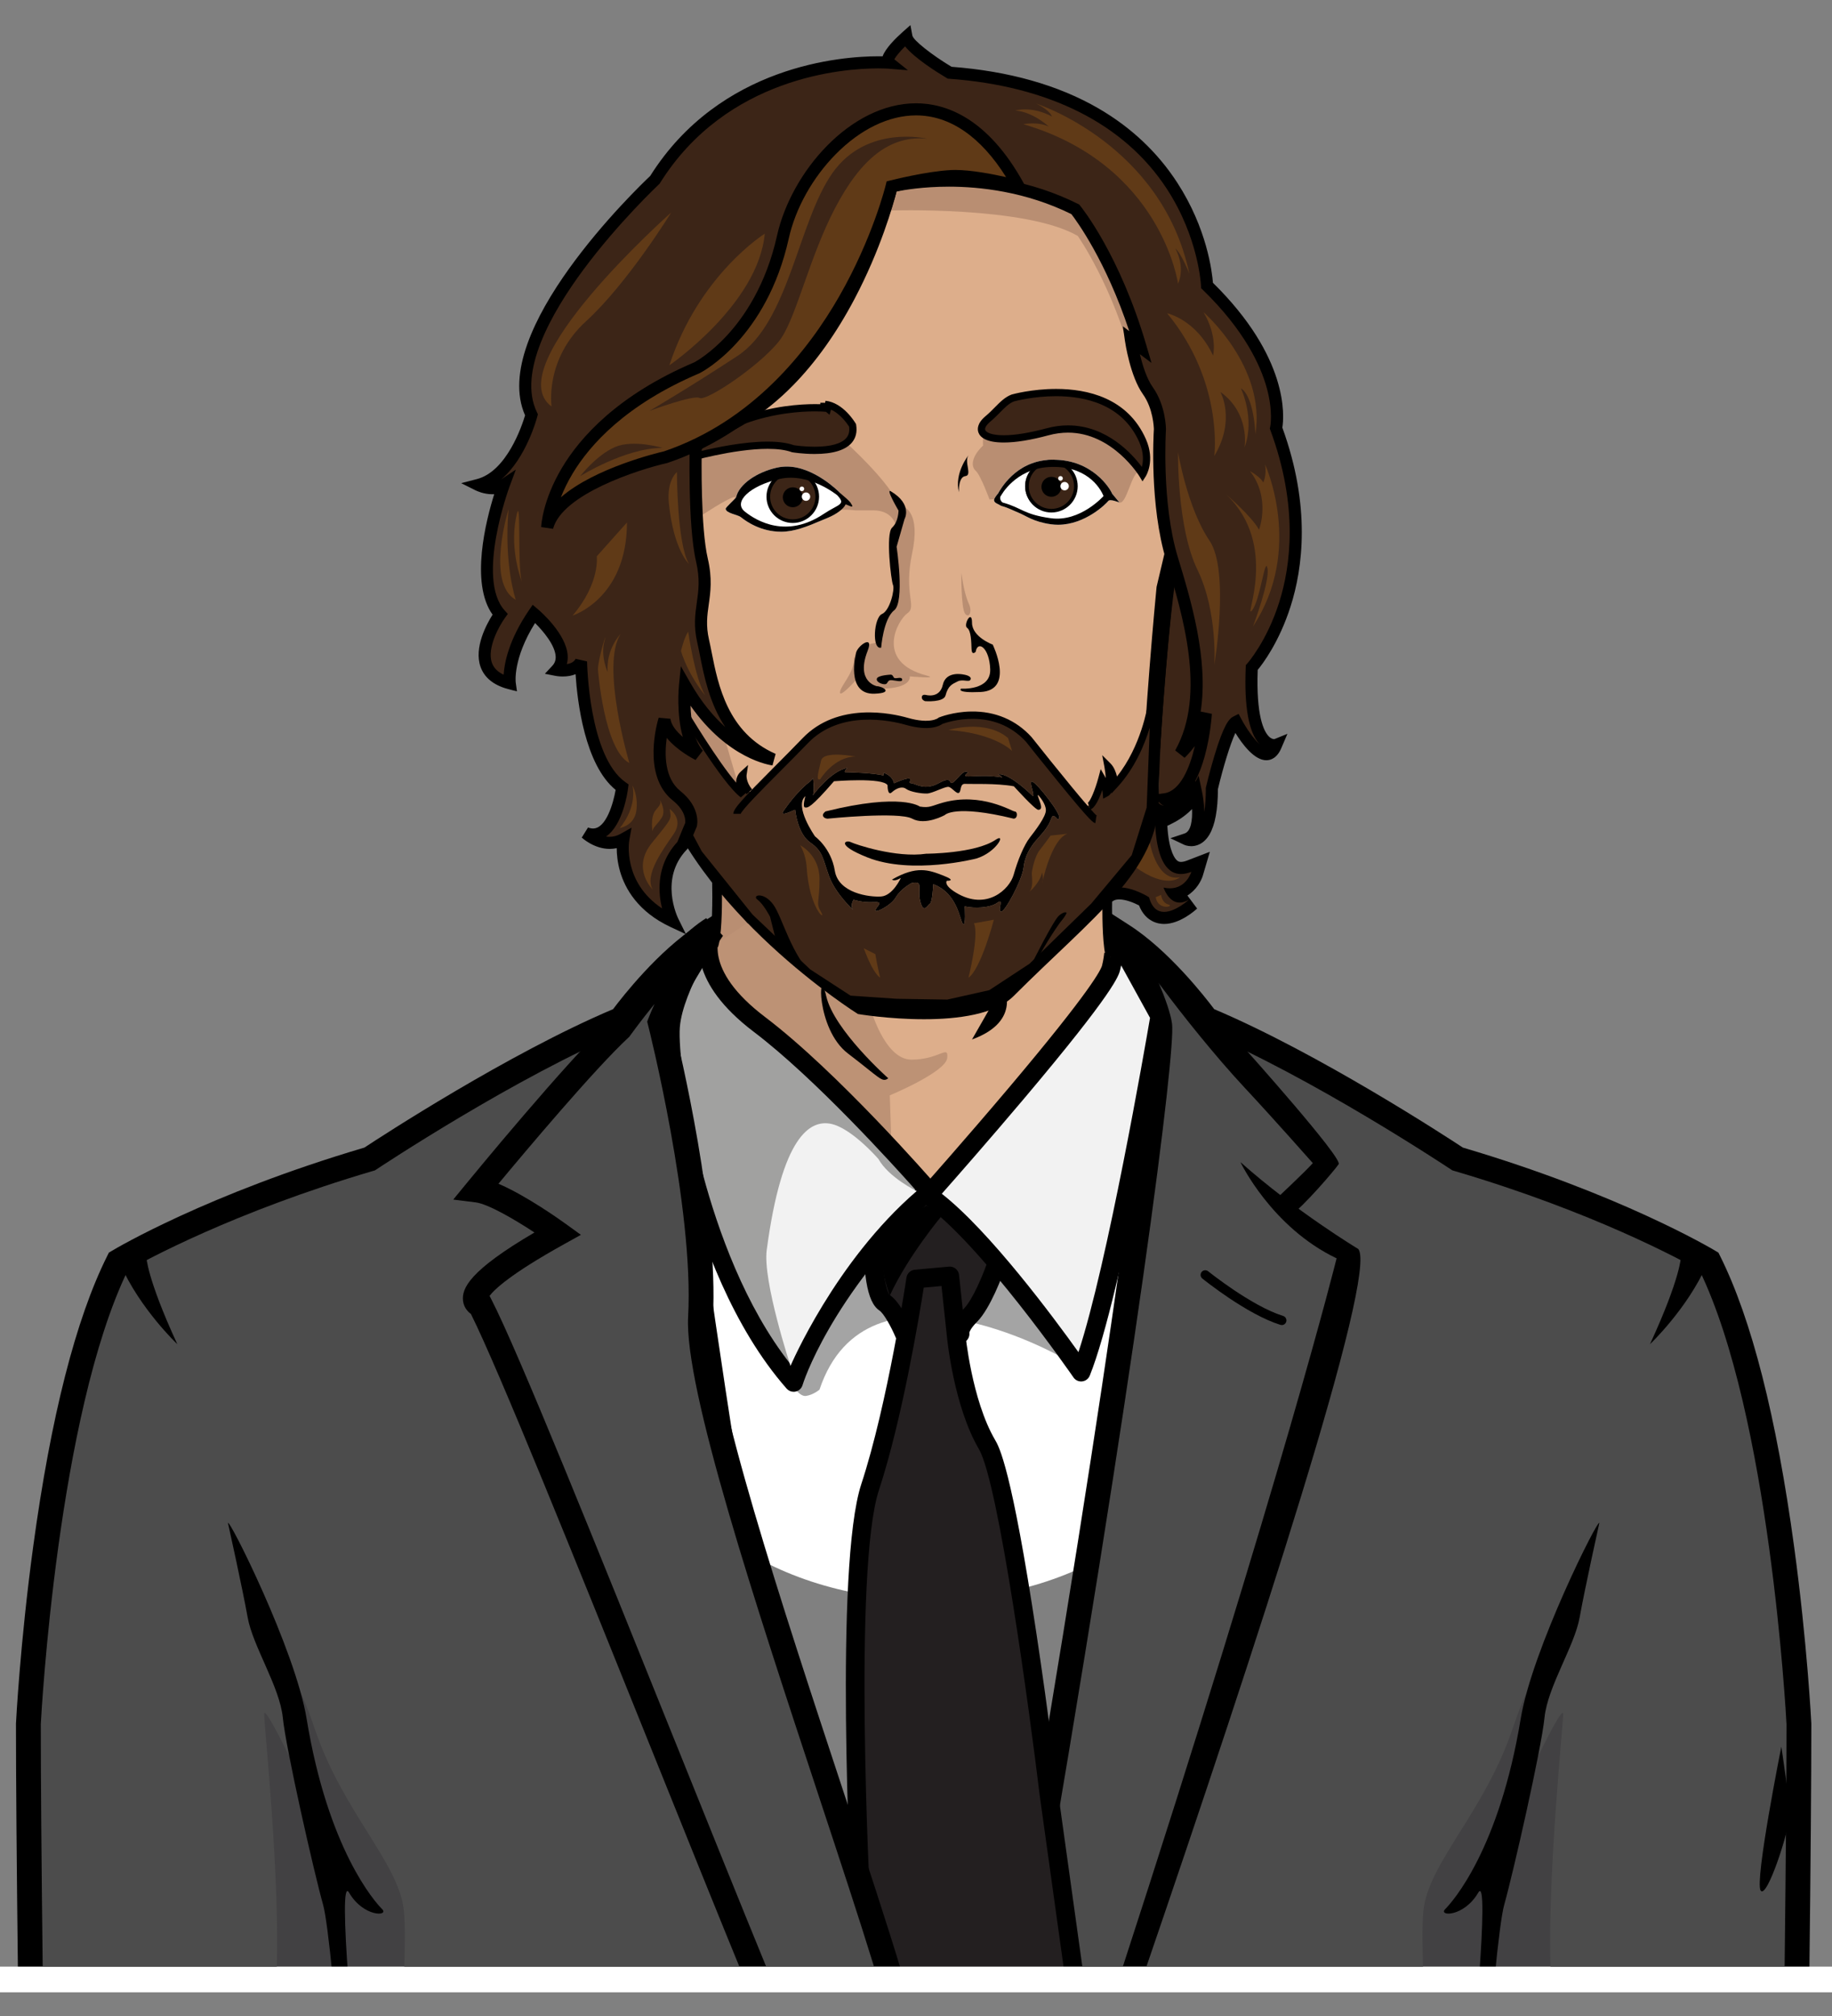 <?xml version="1.0" encoding="utf-8"?>
<!-- Generator: Adobe Illustrator 15.1.0, SVG Export Plug-In . SVG Version: 6.00 Build 0)  -->
<!DOCTYPE svg PUBLIC "-//W3C//DTD SVG 1.1//EN" "http://www.w3.org/Graphics/SVG/1.1/DTD/svg11.dtd">
<svg version="1.1" id="Layer_1" xmlns="http://www.w3.org/2000/svg" xmlns:xlink="http://www.w3.org/1999/xlink" x="0px" y="0px"
	 width="500px" height="550px" viewBox="0 0 500 550" enable-background="new 0 0 500 550" xml:space="preserve">
<rect x="0" y="0" width="500" height="550" fill="#808080" stroke="none"/>
<g>
	<path fill="#FFFFFF" d="M331.616,379.336c0,31.565-34.973,57.154-78.112,57.154c-43.146,0-78.12-25.59-78.12-57.154
		s34.975-57.156,78.12-57.156C296.644,322.18,331.616,347.771,331.616,379.336z"/>
</g>
<g>
	<path fill="#4C4C4C" d="M221.056,539.785c-31.229-178.956-39.667-253.584-38.861-260.005c0.848-6.779,10.164-24.556,10.164-24.556
		c-11.857,7.614-22.867,22.859-22.867,22.859c-30.484,12.704-68.594,38.105-68.594,38.105c-43.188,12.703-68.592,27.95-68.592,27.95
		C11.981,384.785,7.747,470.314,7.747,470.314c0,17.166,0.248,43.496,0.554,69.471H221.056z"/>
	<path d="M225.085,543.173H4.953l-0.04-3.347c-0.367-31.188-0.554-54.574-0.554-69.512l0.004-0.167
		c0.011-0.216,1.107-21.831,4.685-48.135c4.826-35.488,11.633-62.198,20.228-79.388l0.44-0.883l0.846-0.508
		c1.049-0.629,26.082-15.502,68.891-28.15c4.291-2.827,39.336-25.706,67.869-37.764c2.475-3.299,12.375-15.99,23.206-22.946
		l10.772-6.918l-5.941,11.34c-2.512,4.795-9.17,18.347-9.803,23.405c-0.711,5.662,7.176,77.561,38.836,259.002L225.085,543.173z
		 M11.648,536.398h205.378c-16.635-95.537-25.906-156.439-30.768-190.842c-5.141-36.365-7.986-61.73-7.426-66.197
		c0.354-2.829,1.91-7.129,3.727-11.415c-5.965,6.136-10.255,12.03-10.322,12.123l-0.561,0.774l-0.883,0.368
		c-29.836,12.435-67.641,37.546-68.018,37.798l-0.43,0.286l-0.494,0.146c-37.924,11.154-62.238,24.43-66.963,27.117
		c-19.131,39.372-23.597,120.811-23.756,123.846C11.135,484.775,11.308,506.968,11.648,536.398z"/>
</g>
<g>
	<path fill="#4C4C4C" d="M277.767,539.785h212.65c0.307-25.975,0.555-52.305,0.555-69.47c0,0-4.238-85.53-24.559-126.176
		c0,0-25.406-15.247-68.594-27.95c0,0-38.104-25.4-68.598-38.105c0,0-11.006-15.246-22.857-22.859c0,0,9.311,17.776,10.158,24.556
		C317.313,286.085,307.817,366.602,277.767,539.785z"/>
	<path d="M493.765,543.173H273.741l0.688-3.966c16.447-94.779,25.885-156.897,30.905-192.318
		c6.284-44.334,8.124-64.171,7.827-66.688c-0.633-5.062-7.287-18.612-9.797-23.405l-5.94-11.342l10.771,6.921
		c10.825,6.956,20.722,19.646,23.196,22.946c28.541,12.059,63.583,34.938,67.873,37.764c42.809,12.648,67.842,27.521,68.891,28.15
		l0.846,0.508l0.441,0.883c8.594,17.189,15.4,43.899,20.227,79.389c3.578,26.303,4.676,47.919,4.687,48.135l0.004,0.167
		c0,14.915-0.187,38.302-0.555,69.511L493.765,543.173z M281.792,536.398h205.277c0.342-29.449,0.515-51.643,0.516-65.996
		c-0.159-3.034-4.635-84.486-23.758-123.846c-4.721-2.686-29.037-15.961-66.964-27.117l-0.493-0.146l-0.43-0.286
		c-0.379-0.252-38.189-25.367-68.021-37.798l-0.883-0.368l-0.561-0.775c-0.066-0.093-4.354-5.985-10.316-12.121
		c1.814,4.286,3.371,8.585,3.725,11.414C320.829,286.895,310.601,369.998,281.792,536.398z"/>
</g>
<g>
	<path fill="#424143" d="M423.31,539.785c-1.354-25.785,3.521-70.756,3.306-72.289c-0.288-1.977-7.346,12.699-7.346,12.699
		l0.29-15.238c0,0,0.844-15.812-6.779,6.771c-7.623,22.584-22.861,36.417-24.277,49.399c-0.424,3.908-0.312,10.457-0.031,18.658
		H423.31z"/>
</g>
<g>
	<g>
		<path fill="#DDAE8B" d="M230.993,300.531l23.08,26.037c0,0,54.538-62.245,49.955-70.717c-4.154-7.684-3.168-8.888-8.466-9.104
			c-5.288-0.206-71.344,13.981-71.344,13.981L230.993,300.531z"/>
	</g>
	<g>
		<path fill="#BD9275" d="M243.271,311.538l-0.422-12.705c0,0,15.246-6.347,15.668-10.164c0.422-3.806-2.119,0.421-9.742,0.421
			c-7.617,0-11.43-14.813-11.43-14.813s-21.171-11.438-23.713-13.971c-2.54-2.541-12.038-15.331-12.038-15.331
			s-10.192,13.211-4.262,22.521C203.257,276.818,243.271,309.841,243.271,311.538z"/>
	</g>
	<g>
		<path d="M242.427,294.173c0,0-14.824-13.127-16.938-22.437c-2.119-9.32-2.963,8.888,5.926,15.668
			C240.308,294.173,240.729,295.449,242.427,294.173z"/>
	</g>
	<g>
		<path d="M265.286,283.587l8.473-14.813C273.759,268.773,279.267,278.505,265.286,283.587z"/>
	</g>
	<g>
		<path fill="none" stroke="#000000" stroke-width="20.54" d="M60.251,414.423"/>
	</g>
	<g>
		<path d="M39.927,342.73c0,0,0,5.642,8.468,23.99c0,0-10.161-9.598-15.524-21.737L39.927,342.73z"/>
	</g>
	<g>
		<path fill="#A4A4A4" d="M289.424,370.105c0,0-52.783-29.917-65.771,9.031c0,0-1.692,1.414-3.668,1.697
			c-1.975,0.28-3.953-3.385-3.953-3.385l-9.312-59.564l62.098,9.033C268.817,326.918,289.424,369.262,289.424,370.105z"/>
	</g>
	<g>
		<path d="M349.829,361.502c-0.125,0-0.253-0.02-0.379-0.059c-9.16-2.863-20.812-12.243-21.305-12.641
			c-0.545-0.441-0.629-1.242-0.188-1.787s1.241-0.63,1.787-0.188c0.115,0.094,11.769,9.473,20.463,12.191
			c0.67,0.209,1.043,0.922,0.834,1.591C350.872,361.154,350.37,361.502,349.829,361.502z"/>
	</g>
	<g>
		<path fill="none" stroke="#000000" stroke-width="20.54" d="M438.466,414.424"/>
	</g>
	<g>
		<path d="M358.3,317.321c0,0-10.725-12.14-18.631-20.606c-7.905-8.467-16.938-19.763-22.586-27.374
			c-5.637-7.624-11.007-11.019-11.007-11.019v-6.203l2.54,4.794l23.713,23.147l7.34,5.928c0,0,26.814,29.925,25.686,31.622
			c-1.123,1.687-9.879,11.85-12.984,13.825l-4.794-3.671C347.576,327.764,356.321,319.584,358.3,317.321z"/>
	</g>
	<g>
		<path d="M458.794,342.731c0,0,0,5.641-8.472,23.989c0,0,10.16-9.598,15.528-21.737L458.794,342.731z"/>
	</g>
	<g>
		<path d="M486.171,476.529c0,0-7.336,36.697-5.645,39.237c1.693,2.54,7.906-16.655,7.906-20.606
			C488.433,491.207,486.171,476.529,486.171,476.529z"/>
	</g>
	<g>
		<path fill="#231F20" d="M271.646,345.833c0,0-3.396,9.595-6.779,12.987c-3.385,3.385-2.82,5.082-2.82,5.082H246.8
			c0,0-2.822-6.779-5.359-8.475c-2.539-1.689-3.106-10.445-3.106-13.552c0-3.098-1.415-15.235-1.415-15.235l39.52-1.697
			L271.646,345.833z"/>
		<path d="M262.046,366.442H246.8c-1.025,0-1.95-0.616-2.345-1.563c-1.22-2.922-3.259-6.559-4.427-7.34
			c-1.755-1.168-2.9-3.692-3.6-7.943c-0.469-2.846-0.635-5.937-0.635-7.72c0-2.42-1.01-11.606-1.397-14.941
			c-0.082-0.701,0.132-1.405,0.59-1.942s1.119-0.859,1.825-0.89l39.519-1.698c0.788-0.035,1.554,0.305,2.062,0.914
			s0.701,1.42,0.523,2.193l-4.793,20.89c-0.021,0.095-0.049,0.188-0.082,0.279c-0.367,1.037-3.693,10.241-7.375,13.934
			c-1.711,1.71-2.042,2.69-2.102,2.938c0.088,0.642-0.07,1.3-0.456,1.835C263.63,366.05,262.862,366.442,262.046,366.442z
			 M248.452,361.361h11.498c0.488-1.188,1.422-2.641,3.119-4.338c2.399-2.405,5.191-9.276,6.133-11.903l4.016-17.495l-33.468,1.438
			c0.421,3.812,1.124,10.518,1.124,12.813c0,4.851,0.988,10.507,1.998,11.453C245.191,354.897,247.345,358.986,248.452,361.361z"/>
	</g>
	<g>
		<path fill="none" d="M234.101,483.299c0,0-14.681-82.424-22.021-97.104c-7.34-14.677-7.9-45.162-7.9-45.162l-16.938-0.566
			l38.953,172.758L234.101,483.299z"/>
	</g>
	<g>
		<path d="M257.241,331.434c0,0-9.309,11.009-14.393,22.016c0,0-2.446-6.317-2.119-11.213c0.428-6.25,12.066-13.344,12.066-13.344
			S256.397,330.59,257.241,331.434z"/>
	</g>
	<g>
		<g>
			<path fill="#A1A1A0" d="M216.599,377.162c0,0,7.057-23.99,36.695-52.497c0,0-26.25-30.203-46.01-45.173
				c-19.759-14.958-12.749-26.132-12.749-26.132s-10.682,15.98-11.524,26.698C182.161,290.788,189.784,346.681,216.599,377.162z"/>
			<path d="M216.599,379.703c-0.721,0-1.42-0.309-1.907-0.863c-14.731-16.746-23.202-40.227-27.714-56.976
				c-5.237-19.443-6.953-36.269-6.5-42.007c0.885-11.248,11.494-27.234,11.945-27.909l2.112,1.412l2.151,1.35l0.021-0.033
				c-0.227,0.386-5.316,9.598,12.109,22.79c19.744,14.957,45.314,44.291,46.394,45.531c0.888,1.021,0.819,2.561-0.156,3.498
				c-28.819,27.719-35.95,51.149-36.019,51.383c-0.262,0.888-0.984,1.563-1.889,1.764
				C216.966,379.683,216.781,379.703,216.599,379.703z M191.494,263.574c-2.71,5.158-5.554,11.63-5.951,16.684
				c-0.413,5.221,1.316,21.633,6.341,40.285c4.076,15.132,11.453,35.896,23.852,51.613c3.314-8.043,12.533-26.436,34.053-47.625
				c-5.957-6.703-27.471-30.463-44.039-43.014C196.771,274.72,192.918,268.519,191.494,263.574z"/>
		</g>
		<g>
			<path fill="#F2F2F2" d="M250.189,324.943c0,0-7.624-3.672-10.446-8.753c0,0-7.34-8.468-12.982-9.593
				c-5.648-1.127-13.346,3.248-17.505,34.436c-1.127,8.467,6.496,31.612,6.496,31.612S227.887,344.14,250.189,324.943z"/>
		</g>
	</g>
	<g>
		<path fill="#F2F2F2" d="M295.071,374.344c0,0-25.688-37.262-41.777-48.27c0,0,47.991-53.916,49.966-62.105
			c1.976-8.181-0.565-11.851-0.565-11.851l13.83,25.122C316.524,277.24,303.826,352.605,295.071,374.344z"/>
		<path d="M295.071,376.885c-0.83,0-1.615-0.406-2.092-1.1c-0.254-0.369-25.605-37-41.121-47.613
			c-0.602-0.412-0.998-1.064-1.087-1.789s0.14-1.451,0.624-1.997c0.12-0.135,12.121-13.626,24.205-27.938
			c22.359-26.482,24.934-32.01,25.189-33.073c1.375-5.696,0.312-8.741-0.094-9.617l-0.228-0.414
			c-0.653-1.185-0.263-2.673,0.888-3.385c1.149-0.712,2.656-0.398,3.426,0.714c0.064,0.092,0.229,0.344,0.434,0.758l13.535,24.584
			c0.275,0.501,0.375,1.082,0.279,1.647c-0.521,3.088-12.846,75.887-21.604,97.631c-0.35,0.867-1.146,1.473-2.076,1.576
			C295.257,376.879,295.163,376.885,295.071,376.885z M257.039,325.678c13.109,10.264,30.528,33.756,37.298,43.216
			c7.91-24.038,18.183-83.304,19.535-91.206l-7.879-14.309c-0.078,0.386-0.166,0.782-0.264,1.187
			c-0.376,1.559-1.375,5.702-26.252,35.167C270.153,310.774,260.882,321.328,257.039,325.678z"/>
	</g>
	<g>
		<path fill="#B98E72" d="M205.09,251.052l-6.762-7.916l-2.639-2.309c0,0,0.329,13.358-0.989,17.151"/>
		<path d="M195.946,258.412l-2.492-0.867c1.018-2.926,1.006-13.036,0.916-16.685l-0.074-3.004l5.035,4.424l6.762,7.916l-2.006,1.714
			l-6.699-7.843l-0.338-0.296C197.069,248.039,196.95,255.523,195.946,258.412z"/>
	</g>
	<g>
		<path fill="#DDAE8B" d="M292.823,254.187l6.762-7.916l2.639-2.309c0,0-0.33,13.358,0.988,17.151"/>
		<path d="M301.966,261.547c-1.004-2.888-1.123-10.373-1.102-14.642l-0.339,0.296l-6.7,7.843l-2.006-1.714l6.824-7.989l4.973-4.351
			l-0.074,3.004c-0.09,3.649-0.101,13.761,0.916,16.686L301.966,261.547z"/>
	</g>
	<g>
		<g>
			<path fill="#3C2517" d="M317.716,250.424c-1.525,0-4.194-0.61-5.506-4.55c-1.148-0.65-4.075-2.143-6.746-2.143
				c-1.285,0-2.285,0.345-3.053,1.055l-2.597-1.945l14.292-28.805l3.115,0.925c-0.513,4.372-1.056,16.601,2.533,20.634
				c0.727,0.817,1.545,1.198,2.572,1.198c0.658,0,1.408-0.16,2.229-0.475l3.117-1.199l-0.942,3.203
				c-0.524,1.782-2.467,5.007-6.236,5.583c0.405,0.397,0.897,0.686,1.472,0.686c0.488,0,1.051-0.189,1.674-0.563l1.968,2.626
				C325.188,247.042,321.419,250.424,317.716,250.424z"/>
		</g>
		<g>
			<path d="M315.583,214.77c0,0-2.783,23.674,6.744,23.674c0.842,0,1.777-0.184,2.821-0.585c0,0-1.321,4.489-5.851,4.489
				c-0.533,0-1.111-0.062-1.736-0.201c0,0,1.295,4.097,4.404,4.097c0.736,0,1.575-0.229,2.523-0.798c0,0-3.609,3.331-6.774,3.331
				c-1.715,0-3.3-0.977-4.11-3.99c0,0-4.196-2.702-8.141-2.702c-1.512,0-2.984,0.396-4.172,1.492L315.583,214.77 M312.628,213.304
				l-14.291,28.805l5.191,3.89c0.287-0.265,0.801-0.618,1.936-0.618c1.852,0,4.055,0.932,5.408,1.639
				c1.787,4.529,5.312,5.054,6.843,5.054c4.24,0,8.251-3.503,9.011-4.205l-2.659-3.55c2.437-1.512,3.788-3.975,4.246-5.529
				l1.885-6.406l-6.233,2.397c-0.631,0.243-1.182,0.366-1.637,0.366c-0.461,0-0.865-0.11-1.342-0.646
				c-0.674-0.758-2.266-3.34-2.463-10.91c-0.118-4.507,0.332-8.396,0.336-8.435L312.628,213.304L312.628,213.304z"/>
		</g>
	</g>
	<g>
		<path fill="#3C2517" d="M322.015,145.505c0,0,16.492,54.257,5.607,68.11s-13.523,4.947-13.523,4.947
			S317.728,150.783,322.015,145.505z"/>
		<path d="M317.602,223.03c-3.077,0-4.644-2.514-5.084-3.999l-0.081-0.273l0.016-0.284c0.01-0.17,0.925-17.17,2.354-34.597
			c2.928-35.718,5.107-38.402,5.93-39.413l1.955-2.407l0.902,2.967c0.041,0.137,4.183,13.833,6.93,29.047
			c3.754,20.783,3.214,34.43-1.604,40.562C324.479,220.284,320.778,223.03,317.602,223.03z M315.765,218.314
			c0.195,0.455,0.742,1.418,1.837,1.418c0.938,0,3.663-0.695,8.724-7.135c7.647-9.733,0.406-43.913-4.407-61.466
			c-0.948,4.713-2.278,14.144-3.825,33.011C316.779,200.169,315.899,215.838,315.765,218.314z"/>
	</g>
	<g>
		<path fill="#603A17" d="M313.604,228.788c0,0,1.648,11.874,8.41,10.555c0,0-3.628,3.463-12.369-2.969"/>
	</g>
	<g>
		<path fill="#603A17" d="M316.902,244.125c0,0,0.165,2.144,1.979,2.639s-2.805,1.814-3.463-1.979L316.902,244.125z"/>
	</g>
	<g>
		<path fill="#DDAE8B" d="M300.933,54.669l-23.746-17.81l-75.197,3.463l-38.094,80.145l14.842,88.061
			c10.389,36.609,55.408,64.809,55.408,64.809s32.156,5.442,42.547-4.948c21.634-21.635,39.576-34.135,39.576-53.924
			s3.959-56.893,3.959-56.893l10.883-46.009L300.933,54.669z"/>
	</g>
	<g>
		<path fill="#B98E72" d="M178.595,217.847l7.805,8.026c0,0,11.795,21.741,25.979,29.986l21.768,15.336l32.402,2.724l7.037-7.916
			c0,0-43.209-3.865-50.189-9.84c-6.98-5.976-15.471-20.093-15.471-20.093l-14.346-48.978l-23.747-11.379L178.595,217.847z"/>
	</g>
	<g>
		<path fill="#B98E72" d="M231.972,230.932c0,0,7.256,12.915,7.256,20.615c0,0.66,2.747-2.137,6.432-3.133
			c4.578-1.239,14.817,1.767,17.646-0.165c6.761-4.618,7.586-16.657,7.586-16.657S248.462,241.486,231.972,230.932z"/>
	</g>
	<g>
		<path fill="#B98E72" d="M298.433,114.171c10.751,2.882,17.684,14.864,12.533,14.513c-2.041-0.137-3.492,9.043-5.442,8.411
			c-7.522-2.437-25.358-9.884-27.541-1.154c0,0-5.899,0.155-7.916,0.33c0,0-2.429-6.652-3.775-7.834
			c-1.343-1.177-1.175-3.86,2.015-6.887c0,0-0.332-4.54,1.18-5.203c1.512-0.675,4.367-2.692,4.367-2.692
			S288.487,111.506,298.433,114.171z"/>
	</g>
	<g>
		<path fill="#DDAE8B" d="M242.36,56.121"/>
	</g>
	<g>
		<path d="M264.349,124.175c0,0-3.958,4.837-2.639,10.115c0,0-0.221-4.178,1.759-4.398
			C265.448,129.672,263.029,125.934,264.349,124.175z"/>
	</g>
	<g>
		<path d="M277.187,40.161l-75.197,3.463l-38.094,80.145l14.842,88.061c10.389,36.609,55.408,64.81,55.408,64.81
			s8.418,1.424,18.03,1.424c9.177,0,19.442-1.298,24.517-6.372c21.634-21.635,39.576-34.136,39.576-53.924
			c0-19.789,3.959-56.893,3.959-56.893l10.883-46.009l-30.178-56.893L277.187,40.161L277.187,40.161z M252.176,271.401
			c-7.306,0-13.978-0.872-16.349-1.219c-5.865-3.865-46.35-26.826-52.58-59.375l-14.557-86.371l36.279-76.328l70.773-3.259
			l21.594,16.196l28.881,54.446l-10.551,44.601l-0.031,0.29c-0.162,1.525-3.564,37.581-3.984,57.383
			c-0.355,16.794-11.096,24.651-26.452,39.26c-3.772,3.589-7.735,4.375-11.835,8.473
			C270.128,268.736,262.643,271.401,252.176,271.401L252.176,271.401z"/>
	</g>
	<g>
		<path fill="#B98E72" d="M242.36,57.44c0,0,37.602-1.319,51.783,6.927c0,0,9.566,13.523,15.173,34.962l15.832-16.162l-30.675-38.59
			l-66.296,0.66L242.36,57.44z"/>
	</g>
	<g>
		<path fill="#B98E72" d="M200.252,135.611c-2.198,0.66-8.686,4.947-8.686,4.947l-7.586-7.256l-0.659-10.225l46.176-3.628
			c0,0,9.137,8.064,13.639,14.586c4.502,6.523,1.203,8.832,1.203,8.832s-0.988-3.628-5.936-3.628c-4.948,0-4.948,0-4.948,0
			s-5.624-0.723-6.927,0.66"/>
	</g>
	<g>
		<path fill="#3C2517" d="M232.687,116.043c0,0-3.078-5.277-7.477-5.717c0,0,0.88,0.33,0.66,1.099c0,0-0.66-0.549-0.989-0.549v0.439
			c0,0-10.555-0.879-22.099,3.408l-11.324,6.487l-3.849,3.846c0,0,20.011-5.825,28.806-2.637
			C216.415,122.419,234.226,125.388,232.687,116.043z"/>
		<path d="M187.886,126.006l-0.977-1.65l3.942-3.939l11.586-6.621c8.304-3.084,16.095-3.545,19.999-3.545
			c0.578,0,1.066,0.01,1.455,0.023v-0.388h0.989c0.093,0,0.188,0.011,0.287,0.032l0.141-0.577c4.845,0.484,8.097,5.97,8.232,6.203
			l0.093,0.158l0.029,0.18c0.32,1.947-0.074,3.59-1.172,4.883c-1.741,2.052-5.17,3.092-10.189,3.092l0,0
			c-3.242,0-5.936-0.443-6.049-0.462l-0.09-0.015l-0.085-0.031c-1.638-0.594-3.851-0.895-6.576-0.895
			C200.193,122.455,188.008,125.971,187.886,126.006z M192.063,122.003l-1.164,1.163c4.398-1.077,12.076-2.69,18.603-2.69
			c2.908,0,5.315,0.33,7.159,0.981c0.473,0.073,2.877,0.421,5.641,0.421l0,0c4.35,0,7.352-0.828,8.682-2.394
			c0.682-0.803,0.93-1.816,0.755-3.094c-0.434-0.682-2.335-3.489-4.937-4.624l-0.396,1.392l-0.966-0.805l-0.64-0.052
			c-0.01-0.001-0.881-0.071-2.363-0.071c-3.76,0-11.248,0.442-19.234,3.393L192.063,122.003z"/>
	</g>
	<g>
		<path fill="#3C2517" d="M276.442,108.567c0,0,26.943-7.571,35.402,11.654c2.42,5.497,0,9.235,0,9.235s-9.675-16.052-25.946-11.654
			c-16.271,4.398-21.05,0.464-16.271-3.518C272.265,112.085,274.024,109.446,276.442,108.567z"/>
		<path d="M311.815,131.323l-0.817-1.355c-0.072-0.12-7.364-11.939-19.511-11.939c-1.748,0-3.542,0.245-5.33,0.729
			c-4.834,1.307-8.94,1.969-12.203,1.969c-4.898,0-6.468-1.492-6.921-2.745c-0.294-0.81-0.429-2.467,1.96-4.458
			c0.897-0.748,1.697-1.556,2.47-2.338c1.476-1.493,2.87-2.904,4.642-3.548l0.07-0.022c0.22-0.062,5.439-1.507,12.074-1.507
			c8.424,0,19.515,2.379,24.502,13.715c2.604,5.917,0.035,10-0.075,10.171L311.815,131.323z M291.487,116.05
			c10.613,0,17.604,7.901,20.146,11.342c0.395-1.438,0.612-3.806-0.693-6.773c-4.558-10.358-14.854-12.533-22.69-12.533
			c-6.09,0-11.041,1.298-11.504,1.423c-1.338,0.5-2.515,1.69-3.875,3.066c-0.806,0.815-1.639,1.659-2.609,2.468
			c-1.036,0.863-1.561,1.731-1.367,2.264c0.24,0.664,1.711,1.439,5.061,1.439c3.045,0,7.086-0.657,11.686-1.9
			C287.597,116.318,289.564,116.05,291.487,116.05z"/>
	</g>
	<g>
		<path fill="#B98E72" d="M234.296,184.782c0,0-5.104,5.827-5.039,4.106c0.066-1.72,3.639-5.018,3.781-8.749
			C233.183,176.414,234.296,184.782,234.296,184.782z"/>
	</g>
	<g>
		<path fill="#B98E72" d="M246.842,138.416c0,0,4.464,1.464,2.101,12.559c-2.365,11.108,1.379,14.483-1.273,16.319
			c-2.656,1.83-9.027,13.249,5.156,16.983c3.835,1.009-4.529,0.257-4.529,0.257s0.734,3.259-7.877,3.358
			c-8.616,0.1-3.846-11.994-3.846-11.994l3.258-0.736c0,0-0.471-4.537,4.514-11.011l-0.652-16.6L246.842,138.416z"/>
	</g>
	<g>
		<path d="M262.302,187.874c0,0,8.154,0.596,7.951-5.294c-0.204-5.89-3.421-8.02-3.979-4.743c0,0-1.047,1.104-1.116-0.757
			c-0.073-1.873-0.095-5.036-1.215-5.794c-1.118-0.755,1.351-5.25,1.346-1.379c-0.004,3.867,5.653,5.957,5.653,5.957
			s6.117,12.506-3.367,12.927C260.673,189.102,262.302,187.874,262.302,187.874z"/>
	</g>
	<g>
		<path d="M240.489,176.695c0,0,0.589-7.864,3.549-10.187c2.96-2.33,0.666-17.336,0.666-17.336l2.154-7.524
			c0,0,2.34-3.99-3.723-7.613c-1.543-0.918,2.093,5.249,2.093,5.249s0.028,3.016-1.757,4.67c-1.787,1.654-0.272,14.487,0.258,15.651
			c0.529,1.164-0.844,6.994-3.031,7.919C238.511,168.445,237.881,177.319,240.489,176.695z"/>
	</g>
	<g>
		<path d="M239.297,187.203c0,0-5.831-1.15-2.501-9.639c1.832-4.668-2.889-1.339-3.182,0.659c0,0-2.94,11.348,5.1,11.029
			C244.247,189.035,240.661,187.176,239.297,187.203z"/>
	</g>
	<g>
		<path d="M252.621,189.575c0,0,3.83,1.154,4.698-2.755c0.869-3.912,5.633-2.8,5.633-2.8s2.283,0.304,1.959,1.3
			c-0.324,0.983-2.074-0.162-3.539,0.578c-1.463,0.728-2.621,1.149-3.303,3.816c-0.508,1.986-5.586,1.576-5.586,1.576
			s-0.851-0.25-0.896-0.963C251.543,189.612,252.122,189.486,252.621,189.575z"/>
	</g>
	<g>
		<path d="M243.147,184.053c0,0-3.664,0.142-3.848,1.143c-0.18,0.989,1.695,1.609,2.385,1.453c0.688-0.156,0.475-1.135,1.549-1.094
			c1.074,0.042,3.164,0.728,2.986-0.207c-0.18-0.934-1.941,0.073-2.277-0.518C243.608,184.238,243.504,184.1,243.147,184.053z"/>
	</g>
	<g>
		<path fill="#B98E72" d="M262.368,156.298c0,0-0.082,9.62,1.01,11.088c1.088,1.482,2.027-0.488,1.102-2.538
			C263.554,162.803,262.937,160.194,262.368,156.298z"/>
	</g>
	<g>
		<path fill="#FFFFFF" d="M303.544,134.704c-0.572-1.432-5.387-9.275-15.955-9.275c-0.438,0-0.887,0.012-1.338,0.037
			c-9.114,0.504-13.254,8.11-13.855,9.169c-0.293,0.342-1.123,1.314-1.092,1.843c0.043,0.771,1.135,1,1.781,1.437l0.135,0.091
			l0.157,0.043c1.928,0.531,3.226,1.273,4.479,1.772c2.206,0.877,4.108,2.534,8.99,3.211c0.634,0.088,1.281,0.132,1.922,0.132
			c7.461,0,13.209-5.823,13.703-6.482c0.496-0.66,3.052,0.412,3.052,0.412L303.544,134.704z"/>
	</g>
	<g>
		<path fill="#FFFFFF" d="M229.23,134.438l-0.03-0.03c-0.27-0.265-6.996-7.123-14.441-7.123c-0.936,0-1.857,0.101-2.742,0.299
			c-5.564,1.25-10.305,4.564-11.104,8.027c-0.084,0.358-2.885,2.818-2.859,3.188c0.09,1.269,3.221,1.542,4.178,2.308
			c1.527,1.221,5.467,3.959,10.994,3.959h0.001c3.48,0,7.06-1.407,10.89-3.048c0.63-0.271,1.223-0.513,1.771-0.736
			c2.528-1.033,4.199-2.595,4.512-4.03C230.647,136.113,229.852,135.101,229.23,134.438z"/>
	</g>
	<g>
		<path fill="none" d="M302.099,133.978c-0.572-1.432-3.963-8.574-14.533-8.574c-0.437,0-0.887,0.013-1.336,0.037
			c-9.115,0.504-13.232,7.144-13.834,8.203c-0.293,0.341-0.441,0.821-0.412,1.35c0.044,0.771,0.455,1.493,1.102,1.93l0.135,0.092
			l0.157,0.043c1.928,0.531,3.226,1.047,4.479,1.546c2.206,0.877,4.289,1.706,9.17,2.383c0.635,0.088,1.281,0.132,1.922,0.132
			c7.461,0,12.751-5.868,12.973-6.118l0.406-0.457L302.099,133.978z"/>
	</g>
	<g>
		<circle fill="#3C2517" cx="286.503" cy="132.642" r="6.707"/>
	</g>
	<g>
		<circle cx="286.394" cy="133.027" r="1.814"/>
	</g>
	<g>
		<circle cx="215.976" cy="135.996" r="1.814"/>
	</g>
	<g>
		<circle fill="#FFFFFF" cx="217.623" cy="135.597" r="1.319"/>
	</g>
	<g>
		<circle fill="#3C2517" cx="216.415" cy="135.61" r="6.707"/>
	</g>
	<g>
		<path d="M216.37,129.319c3.416,0,6.185,2.769,6.185,6.184s-2.769,6.185-6.185,6.185s-6.184-2.769-6.184-6.185
			S212.954,129.319,216.37,129.319 M216.37,128.329c-3.955,0-7.174,3.218-7.174,7.174c0,3.956,3.219,7.174,7.174,7.174
			c3.956,0,7.174-3.218,7.174-7.174C223.544,131.547,220.326,128.329,216.37,128.329L216.37,128.329z"/>
	</g>
	<g>
		<circle cx="216.37" cy="135.668" r="2.721"/>
	</g>
	<g>
		<circle fill="#FFFFFF" cx="219.979" cy="135.495" r="1.145"/>
	</g>
	<g>
		<circle fill="#FFFFFF" cx="218.852" cy="133.366" r="0.626"/>
	</g>
	<g>
		<circle fill="#3C2517" cx="286.999" cy="132.751" r="6.707"/>
	</g>
	<g>
		<path d="M286.954,126.46c3.416,0,6.184,2.769,6.184,6.185s-2.768,6.185-6.184,6.185s-6.185-2.769-6.185-6.185
			S283.538,126.46,286.954,126.46 M286.954,125.471c-3.956,0-7.174,3.218-7.174,7.174s3.218,7.174,7.174,7.174
			c3.955,0,7.174-3.218,7.174-7.174S290.909,125.471,286.954,125.471L286.954,125.471z"/>
	</g>
	<g>
		<circle cx="286.954" cy="132.81" r="2.721"/>
	</g>
	<g>
		<circle fill="#FFFFFF" cx="290.563" cy="132.636" r="1.145"/>
	</g>
	<g>
		<circle fill="#FFFFFF" cx="289.436" cy="130.508" r="0.626"/>
	</g>
	<g>
		<path d="M303.544,134.704c-0.572-1.432-5.387-9.275-15.955-9.275c-0.438,0-0.887,0.012-1.338,0.037
			c-9.114,0.504-13.254,8.11-13.855,9.169c-0.293,0.342-1.123,1.314-1.092,1.843c0.043,0.771,1.135,1,1.781,1.437l0.135,0.091
			l0.157,0.043c1.928,0.531,3.226,1.273,4.479,1.772c2.206,0.877,4.108,2.534,8.99,3.211c0.634,0.088,1.281,0.132,1.922,0.132
			c7.461,0,13.209-5.823,13.703-6.482c0.496-0.66,3.052,0.412,3.052,0.412L303.544,134.704z M286.806,141.383
			c-7.531-1.044-7.779-2.803-13.166-4.288c-0.762-0.516-0.824-1.539-0.439-1.869c0,0,3.836-7.295,13.083-7.806
			c10.033-0.554,13.908,5.442,14.897,7.916C301.181,135.336,294.816,142.494,286.806,141.383z"/>
	</g>
	<g>
		<path d="M232.356,137.535c-0.281-0.818-2.638-2.576-3.126-3.096l-0.03-0.03c-0.27-0.265-6.996-7.123-14.441-7.123
			c-0.936,0-1.857,0.101-2.742,0.299c-5.564,1.25-10.305,4.564-11.104,8.027c-0.084,0.358-2.885,2.818-2.859,3.188
			c0.09,1.269,3.221,1.542,4.178,2.308c1.527,1.221,5.467,3.959,10.994,3.959h0.001c3.48,0,7.06-1.407,10.89-3.048
			c0.63-0.271,1.223-0.513,1.771-0.736c2.528-1.033,4.435-2.592,4.875-3.637C230.858,137.415,233.456,139.074,232.356,137.535z
			 M224.771,140.229c-10.061,6.708-18.195,1.978-21.494-0.661s1.43-7.09,9.51-8.905c8.081-1.814,15.723,4.452,15.723,4.452
			C230.981,137.754,228.95,137.441,224.771,140.229z"/>
	</g>
	<g>
		<path fill="#3C2517" d="M289.308,221.477c6.486-0.77,9.784-2.529,9.784-2.529c1.649-0.55,2.089-6.486,2.089-6.486
			c0.66,2.529,0.77,3.848,0.77,3.848c1.649-0.879,0.439-7.313,0.439-7.313c1.649,1.649,1.814,5.112,1.814,5.112
			c8.08-8.74,9.4-20.944,9.4-20.944l1.319,1.708l-0.989,25.617l-4.178,13.304l-11.215,13.413l-16.932,16.492l-11.215,7.366
			l-11.764,2.639l-13.962-0.22l-12.864-0.88l-11.324-7.366l-15.831-15.062l-13.964-17.372l-2.639-4.948l-12.093-21.879l-0.22-14.292
			l6.156-13.523l4.398,15.502c0,0,11.543,19.46,16.49,23.088c0,0-1.979-3.628,0-5.442c0,0-0.329,3.545,3.547,7.091
			c3.875,3.545,5.689,2.309,5.689,2.309L289.308,221.477z"/>
	</g>
	<g>
		<path fill="#3C2517" d="M297.937,221.862c-1.154-0.165-17.15-20.12-17.15-20.12c-9.895-10.884-24.078-5.112-24.078-5.112
			s-2.309,2.144-9.234,0.165c-6.928-1.979-19.461-3.298-27.707,5.277c-8.245,8.576-18.635,18.306-18.635,19.955l21.604,32.818
			l61.35,1.814L297.937,221.862z"/>
		<path d="M284.526,257.333l-62.152-1.838l-21.902-33.27v-0.198c0-1.307,3.076-4.518,11.215-12.688
			c2.532-2.542,5.15-5.172,7.605-7.724c4.369-4.544,10.561-6.947,17.9-6.947c4.329,0,8.078,0.812,10.462,1.493
			c1.889,0.54,3.595,0.813,5.071,0.813c2.547,0,3.533-0.827,3.543-0.835l0.082-0.071l0.109-0.049
			c0.158-0.064,3.936-1.578,9.002-1.578c6.266,0,11.734,2.372,15.812,6.857l0.026,0.031c5.821,7.263,15.454,18.98,16.821,19.893
			l0.738,0.105L284.526,257.333z M223.099,254.196l60.543,1.791l13.488-33.882c-0.895-0.769-3.004-3.045-8.709-9.944
			c-3.982-4.814-7.881-9.671-8.137-9.989c-3.874-4.254-8.861-6.411-14.822-6.411c-4.398,0-7.832,1.225-8.417,1.446
			c-0.378,0.291-1.657,1.087-4.319,1.087c-1.599,0-3.427-0.291-5.434-0.864c-2.303-0.658-5.924-1.442-10.1-1.442
			c-7.072,0-12.775,2.201-16.949,6.542c-2.463,2.561-5.086,5.194-7.623,7.741c-4.785,4.805-10.186,10.226-10.781,11.631
			L223.099,254.196z"/>
	</g>
	<g>
		<path fill="#3C2517" d="M297.223,219.938c1.649-0.55,3.519-7.531,3.519-7.531c1.045,1.814,1.209,3.902,1.209,3.902
			c1.649-0.879,0.439-7.313,0.439-7.313c1.649,1.649,1.814,5.112,1.814,5.112c8.08-8.74,9.977-21.436,9.977-21.436l0.743,2.199
			l-0.989,25.617l-4.178,13.304l-11.215,13.413l-16.932,16.492l-11.215,7.366l-11.764,2.639l-13.962-0.22l-12.864-0.88
			l-11.324-7.366l-15.831-15.062l-13.964-17.372l-2.639-4.948l-12.093-21.879l-0.22-14.292l6.156-13.523l4.398,15.502
			c0,0,11.543,19.46,16.49,23.088c0,0-1.979-3.628,0-5.442c0,0-0.329,2.226,1.732,4.7"/>
		<path d="M258.734,274.691l-14.132-0.224l-13.12-0.897l-11.616-7.556l-0.066-0.063l-15.879-15.108l-0.041-0.052l-14.021-17.444
			l-2.684-5.029l-12.205-22.083l-0.227-14.762l7.365-16.179l5.098,17.97c0.797,1.334,8.586,14.305,13.708,20.26
			c-0.003-1.041,0.289-2.114,1.198-2.948l2.057-1.885l-0.409,2.759c-0.009,0.064-0.209,1.855,1.513,3.922l-1.52,1.267
			c-0.075-0.089-0.146-0.178-0.215-0.267l-1.342,1.173c-5.053-3.705-16.283-22.58-16.758-23.381l-0.066-0.111l-3.697-13.033
			l-4.947,10.867l0.213,13.823l11.975,21.663l2.602,4.878l13.863,17.248l15.719,14.954l11.031,7.176l12.582,0.86l13.818,0.218
			l11.473-2.574l10.985-7.215l16.827-16.39l11.056-13.224l4.079-12.99l0.842-21.785c-1.394,4.571-4.055,11.047-8.861,16.247
			l-1.604,1.733l-0.016-0.341c-0.213,0.449-0.504,0.802-0.896,1.01l-1.332,0.711l-0.119-1.506c0-0.007-0.031-0.348-0.133-0.858
			c-0.828,2.416-1.979,4.909-3.295,5.348l-0.627-1.877c-0.006,0.002-0.012,0.004-0.02,0.008c0.656-0.344,2.01-3.548,2.896-6.856
			l0.619-2.312l1.193,2.075c0.069,0.12,0.135,0.241,0.197,0.362c-0.056-0.967-0.182-2.051-0.379-3.097l-0.591-3.146l2.263,2.263
			c0.951,0.951,1.475,2.356,1.763,3.542c6.64-8.299,8.334-19.195,8.351-19.312l1.917-0.17l0.801,2.372l-1.002,25.931l-4.276,13.617
			l-11.409,13.638l-16.999,16.558l-11.444,7.517L258.734,274.691z"/>
	</g>
	<g>
		<path d="M298.952,224.546c-0.568-0.081-1.104-0.158-10.213-11.328c-4.227-5.184-8.375-10.414-8.707-10.834
			c-8.843-9.696-21.439-5.399-22.826-4.884c-0.729,0.541-3.535,2.096-10.005,0.247c-4.031-1.152-17.87-4.193-26.721,5.012
			c-2.464,2.563-5.089,5.197-7.626,7.745c-4.875,4.894-10.4,10.441-10.744,11.628c0-0.001,0.011-0.039,0.011-0.104h-1.979
			c0-1.371,2.41-3.986,11.311-12.921c2.531-2.542,5.15-5.169,7.602-7.72c9.617-10.001,24.392-6.771,28.691-5.543
			c6.152,1.759,8.289,0.061,8.309,0.044l0.133-0.123l0.148-0.051c0.152-0.062,3.773-1.514,8.685-1.598
			c6.56-0.113,12.256,2.294,16.499,6.961l0.043,0.051c6.232,7.871,16.615,20.682,17.941,21.549c-0.004-0.003-0.104-0.066-0.271-0.09
			L298.952,224.546z"/>
	</g>
	<g>
		<path fill="#DDAE8B" d="M282.646,213.906c-1.979-1.814-1.154,0.44-0.769,2.089c0.384,1.649-0.057,1.099-0.057,1.099
			c-7.531-7.091-9.455-5.772-9.455-5.772c0.715,0.165,1.155,0.77,1.155,0.77c-3.739-0.66-7.257-0.33-9.181-0.275
			c-1.924,0.055-0.109-1.044-0.109-1.044c-1.21-1.209-3.078,2.144-4.233,2.749c-1.154,0.604,0.165-2.034-3.737,0.11
			c-3.903,2.144-6.322,0.165-7.477,0.055s-0.11-0.439-0.385-1.154c-0.275-0.715-4.398,1.154-4.398,1.154
			c-0.494-2.253-2.857-2.858-2.857-2.858l-0.028,0.741c-2.722-0.742-9.812-0.907-10.39-0.907s0.494-1.155,0.494-1.155
			c-4.535,0.825-9.399,7.504-9.399,7.504c0.577-1.072,0.083-4.783,0.083-4.783c0,0.248-0.742,0.907-0.742,0.907
			c-2.969,2.226-5.772,5.854-7.257,7.999c-1.484,2.144,3.134-0.413,3.134-0.165c0,0.247,0.659,6.514,4.123,8.905
			c3.463,2.391,3.381,4.37,5.111,9.153c1.732,4.783,6.598,9.235,6.598,9.235c-0.99-1.154,0.082-2.804,0.082-2.804
			s2.391,0.825,5.359,0.66s1.237,0.825,0.66,2.062c-0.578,1.237,4.123-0.989,5.524-3.381c1.401-2.391,4.288-3.875,4.288-3.875
			c3.463-0.742,1.484,1.484,2.391,5.03c0.908,3.546,1.979,0.907,2.639,0.578c0.66-0.33,0.908-5.304,0.908-5.304
			c6.65,2.474,7.201,9.785,8.08,10.83c0.879,1.044,0.494-4.783,0.494-4.783c2.693,0.604,6.928,0.44,8.906-0.989
			s-0.055,2.144,0.989,2.418s5.772-8.686,6.157-11.929s1.648-5.607,4.232-8.411s3.023-4.233,3.463-5.333
			c0.439-1.099,1.484,0.385,1.484,0.385C291.112,224.021,284.626,215.72,282.646,213.906z"/>
	</g>
	<g>
		<path d="M282.646,213.906c-1.979-1.814-1.154,0.44-0.769,2.089c0.384,1.649-0.057,1.099-0.057,1.099
			c-7.531-7.091-9.455-5.772-9.455-5.772c0.715,0.165,1.155,0.77,1.155,0.77c-3.739-0.66-7.257-0.33-9.181-0.275
			c-1.924,0.055-0.109-1.044-0.109-1.044c-1.21-1.209-3.078,2.144-4.233,2.749c-1.154,0.604,0.165-2.034-3.737,0.11
			c-3.903,2.144-6.322,0.165-7.477,0.055s-0.11-0.439-0.385-1.154c-0.275-0.715-4.398,1.154-4.398,1.154
			c-0.494-2.253-2.857-2.858-2.857-2.858l-0.028,0.741c-2.722-0.742-9.812-0.907-10.39-0.907s0.494-1.155,0.494-1.155
			c-4.535,0.825-9.399,7.504-9.399,7.504c0.577-1.072,0.083-4.783,0.083-4.783c0,0.248-0.742,0.907-0.742,0.907
			c-2.969,2.226-5.772,5.854-7.257,7.999c-1.484,2.144,3.134-0.413,3.134-0.165c0,0.247,0.659,6.514,4.123,8.905
			c3.463,2.391,3.381,4.37,5.111,9.153c1.732,4.783,6.598,9.235,6.598,9.235c-0.99-1.154,0.082-2.804,0.082-2.804
			s2.391,0.825,5.359,0.66s1.237,0.825,0.66,2.062c-0.578,1.237,4.123-0.989,5.524-3.381c1.401-2.391,4.288-3.875,4.288-3.875
			c3.463-0.742,1.484,1.484,2.391,5.03c0.908,3.546,1.979,0.907,2.639,0.578c0.66-0.33,0.908-5.304,0.908-5.304
			c6.65,2.474,7.201,9.785,8.08,10.83c0.879,1.044,0.494-4.783,0.494-4.783c2.693,0.604,6.928,0.44,8.906-0.989
			s-0.055,2.144,0.989,2.418s5.772-8.686,6.157-11.929s1.648-5.607,4.232-8.411s3.023-4.233,3.463-5.333
			c0.439-1.099,1.484,0.385,1.484,0.385C291.112,224.021,284.626,215.72,282.646,213.906z M281.053,228.527
			c-1.54,1.979-3.298,6.157-4.397,10.115c-1.1,3.958-7.406,10.002-15.832,4.837c-3.408-2.089-2.419-3.188-2.419-3.188
			s2.968,0.109-0.989-1.43c-3.959-1.539-7.257-2.748-13.963,1.1c0,0,0.549,0.66,2.418-0.44c0,0-2.199,4.838-5.387,5.058
			c-3.189,0.22-11.654-0.88-12.644-7.037c-0.989-6.156-5.388-9.345-5.388-9.345s-5.826-8.246-2.639-10.995
			c0,0-0.879,2.969-0.109,3.079s1.539,0.22,7.916-7.146c0,0,13.412-1.099,14.622,1.1c0,0-0.055,3.023,1.154,1.924
			c1.21-1.1,2.804-1.759,3.903-0.935s4.232,1.319,5.717,1.264s4.947-1.979,5.882-1.814s2.2,2.089,2.858,1.594
			c0.66-0.495,0.166-2.529,1.705-2.419c1.539,0.11,8.41-0.219,13.248,0.661c0,0,5.882,6.541,6.707,6.431
			c0.824-0.11,1.068-0.515,0.109-3.023c-0.715-1.869,0.165-0.605,0.165-0.605s1.759,1.979,1.759,3.738
			C285.45,222.811,282.592,226.548,281.053,228.527z"/>
	</g>
	<g>
		<path fill="#603A17" d="M264.324,266.742c0,0,2.968-11.873,1.483-14.842l5.442-0.989
			C271.25,250.911,267.786,264.269,264.324,266.742z"/>
	</g>
	<g>
		<path fill="#603A17" d="M235.751,258.712c1.26,3.406,2.863,6.885,4.467,8.03c0,0-0.762-3.05-1.32-6.444L235.751,258.712z"/>
	</g>
	<g>
		<path fill="#603A17" d="M218.394,230.602c0,0,5.277,2.639,5.277,9.235s-1.1,6.376,0.439,9.015s-3.23-0.68-3.958-12.313
			C219.933,233.021,218.394,230.602,218.394,230.602z"/>
	</g>
	<g>
		<path fill="#603A17" d="M223.872,212.568c0,0,3.738-6.157,9.674-6.157c0,0-8.795-1.759-9.454,1.1S222.552,213.228,223.872,212.568
			z"/>
	</g>
	<g>
		<path fill="#603A17" d="M258.853,199.158c0,0,10.115-3.079,16.271,2.199l1.1,3.518
			C276.224,204.875,271.606,200.038,258.853,199.158z"/>
	</g>
	<g>
		<path fill="#603A17" d="M286.724,227.963c0,0-1.65,2.309-2.969,3.958c-1.32,1.649-2.145,5.442-2.145,6.432
			c0,0.99,0.495,3.628-0.66,4.948c0,0,2.805-2.309,3.464-5.277c0,0,0.495,1.814,0,2.968c0,0,2.474-12.039,6.927-13.523
			L286.724,227.963z"/>
	</g>
	<g>
		<path d="M252.806,232.911c0,0,13.336-0.024,18.923-3.803c3.022-2.032,0.207,3.474-5.29,5.123c0,0-17.58,4.529-29.712-0.323
			c-8.886-3.548-5.839-4.803-4.591-4.185C233.378,230.338,244.515,234.127,252.806,232.911z"/>
	</g>
	<g>
		<path d="M225.869,223.346c0,0,19.46-1.979,23.089,0c3.627,1.979,8.904-0.989,8.904-0.989s2.639-2.969,18.801,0.989
			c0,0,0.551,0,0.77-0.55c0.221-0.55,0.109-1.429-0.549-1.429c-0.66,0-9.065-5.287-19.461-2.419c-3.188,0.88-3.627,1.539-6.377,1.1
			c0,0-4.947-3.848-25.727,1.319c0,0-0.989,0.66-0.66,1.319C224.989,223.345,225.869,223.346,225.869,223.346z"/>
	</g>
	<g>
		<g>
			<path fill="#3C2517" d="M186.29,230.602c-8.576,8.905-2.639,20.779-2.639,20.779c-16.162-7.586-13.523-22.428-13.523-22.428
				c-5.277,2.968-10.225-1.649-10.225-1.649c7.962,2.969,9.895-12.534,9.895-12.534c-10.885-7.586-11.215-34.302-11.215-34.302
				c-1.648,3.298-6.643,2.309-6.643,2.309c5.231-5.607-6.221-15.337-6.221-15.337c-7.75,11.379-6.596,18.965-6.596,18.965
				c-13.688-3.628-2.639-18.8-2.639-18.8c-8.576-9.565,0.988-35.292,0.988-35.292c-2.968,1.979-6.926,0-6.926,0
				c10.225-2.639,14.512-19.13,14.512-19.13c-10.884-22.429,33.678-64.117,33.678-64.117c22.098-35.292,63.844-31.974,63.844-31.974
				c-1.649-1.319,4.81-7.064,4.81-7.064c0.577,3.133,11.792,9.812,11.792,9.812c68.274,4.947,70.254,58.05,70.254,58.05
				c22.758,22.099,18.846,38.92,18.846,38.92c15.219,41.229-6.643,65.307-6.643,65.307c-0.989,23.418,6.643,21.109,6.643,21.109
				c-3.252,8.246-10.93-6.267-10.93-6.267c-2.639,1.319-6.598,18.141-6.598,18.141c0,17.151-6.926,13.853-6.926,13.853
				c4.947-1.649,2.639-12.534,2.639-12.534c-2.969,5.607-9.235,7.586-9.235,7.586c5.277-1.319,8.905-10.555,8.905-10.555
				c-6.267,6.597-8.246,4.618-8.246,4.618c9.896-1.319,11.215-23.418,11.215-23.418c-2.309,6.597-6.927,10.884-6.927,10.884
				c8.905-15.832,2.31-37.93-2.309-53.103s-3.298-35.292-3.298-35.292s0-5.937-3.299-10.555s-4.617-13.853-4.617-13.853l2.639,1.979
				c-7.257-24.737-17.812-37.601-17.812-37.601c-25.067-12.534-50.134-6.267-50.134-6.267s-13.193,57.061-53.434,68.935
				c0,0-0.659,23.088,1.649,32.983c2.31,9.895-1.649,13.523,0.33,22.099c1.979,8.576,3.298,25.397,19.13,32.324
				c0,0-13.523-1.649-24.078-20.12c0,0-1.318,13.193,3.629,18.8c0,0-8.576-4.288-9.235-9.565c0,0-4.563,14.489,3.298,20.779
				c4.947,3.958,3.959,7.916,3.959,7.916S187.608,227.304,186.29,230.602z"/>
		</g>
		<g>
			<path d="M187.22,254.876l-4.27-2.002c-8.906-4.18-12.368-10.513-13.705-15.09c-0.73-2.501-0.92-4.751-0.926-6.392
				c-0.627,0.136-1.268,0.204-1.918,0.204c-4.267,0-7.488-2.962-7.624-3.088l1.702-2.751c0.486,0.182,0.949,0.274,1.375,0.274
				c3.611,0,5.562-7.03,6.166-10.538c-8.43-6.856-10.452-24.138-10.936-31.564c-0.994,0.418-2.164,0.635-3.477,0.635
				c-1.096,0-1.9-0.153-1.988-0.171l-2.906-0.576l2.021-2.167c0.686-0.735,0.977-1.56,0.918-2.594
				c-0.178-3.067-3.396-6.884-5.621-9.083c-6.082,9.709-5.286,16.126-5.277,16.194l0.34,2.454l-2.395-0.624
				c-3.947-1.046-6.487-3.09-7.547-6.073c-1.861-5.243,1.695-11.72,3.289-14.236c-6.192-8.632-1.766-25.819,0.445-32.865
				c-0.174,0.01-0.35,0.016-0.529,0.016c-2.373,0-4.332-0.946-4.549-1.054l-3.941-1.971l4.268-1.101
				c8.186-2.112,12.339-14.605,13.172-17.396c-10.094-22.888,30.787-62.142,34.145-65.31c19.096-30.289,52.451-32.65,62.236-32.65
				c0.444,0,0.844,0.005,1.197,0.012c0.807-2.229,3.615-4.981,5.408-6.576l2.188-1.945l0.531,2.879
				c0.275,1.277,5.225,5.206,10.682,8.496c15.656,1.181,29.146,4.998,40.096,11.347c8.885,5.151,16.12,11.964,21.505,20.251
				c8.124,12.501,9.521,24.389,9.747,27.332c20.758,20.407,19.439,36.422,18.945,39.513c7.836,21.532,5.56,38.387,2.252,48.759
				c-3.11,9.753-7.604,15.671-8.975,17.329c-0.463,12.547,1.662,16.729,2.982,18.106c0.65,0.678,1.211,0.779,1.487,0.779
				c0.045,0,0.08-0.003,0.104-0.005l3.532-1.431l-1.553,3.627c-1.167,2.957-2.934,3.579-4.211,3.579c-0.001,0-0.002,0-0.002,0
				c-3.279,0-6.553-4.393-8.435-7.45c-1.408,2.993-3.386,9.512-4.766,15.333c-0.017,5.62-0.784,9.77-2.282,12.336
				c-1.637,2.808-3.826,3.227-4.986,3.227c-1.09,0-1.871-0.346-2.016-0.415l-3.693-1.76l3.881-1.293
				c1.773-0.591,2.16-3.719,2.029-6.658c-2,2.073-4.258,3.372-5.721,4.072c-0.652,0.366-1.319,0.637-1.984,0.803l-0.9-3.171
				c0.006-0.002,0.545-0.177,1.355-0.557c0.879-0.514,1.717-1.297,2.484-2.2c-0.611,0.213-1.186,0.319-1.723,0.319
				c-1.264,0-1.944-0.583-2.123-0.762l-2.359-2.36l3.308-0.441c4.431-0.59,7.032-6.884,8.435-12.889
				c-1.492,1.966-2.707,3.106-2.807,3.199l-2.559-2.017c8.643-15.367,1.967-37.3-2.449-51.814
				c-4.566-15.001-3.465-34.314-3.371-35.814c-0.011-0.517-0.191-5.635-2.99-9.554c-3.492-4.889-4.852-14.185-4.908-14.578
				l-0.563-3.941l1.739,1.305c-6.346-19.17-14.39-30.1-15.782-31.907c-12.552-6.19-25.075-7.496-33.401-7.496
				c-7.012,0-12.254,0.894-14.312,1.31c-0.916,3.57-4.365,15.857-11.523,29.394c-4.91,9.286-10.549,17.201-16.762,23.524
				c-7.505,7.64-15.87,12.968-24.879,15.852c-0.095,4.811-0.307,23.069,1.633,31.382c1.268,5.434,0.734,9.193,0.264,12.511
				c-0.42,2.964-0.816,5.763,0.066,9.591c0.248,1.073,0.484,2.267,0.734,3.53c1.729,8.729,4.342,21.918,17.45,27.653l-0.86,3.148
				c-0.533-0.065-12.111-1.645-22.365-16.282c0.127,4.033,0.816,9.361,3.352,12.234l-1.975,2.566
				c-0.676-0.339-5.078-2.62-7.869-6.038c-0.617,4.432-0.635,11.02,3.701,14.489c5.707,4.567,4.578,9.4,4.527,9.604l-0.032,0.128
				l-0.052,0.122c-0.01,0.023-0.998,2.331-2.293,5.57l-0.121,0.299l-0.223,0.232c-7.643,7.937-2.57,18.457-2.35,18.901
				L187.22,254.876z M172.362,225.804l-0.611,3.438c-0.086,0.501-1.803,11.401,8.939,18.591c-0.242-0.991-0.454-2.117-0.577-3.336
				c-0.577-5.722,1.067-10.832,4.763-14.8c1.057-2.636,1.895-4.617,2.136-5.186c0.069-0.513,0.234-3.235-3.401-6.144
				c-8.646-6.917-4.041-21.927-3.842-22.562l3.21,0.291c0.218,1.75,1.685,3.502,3.381,4.966c-1.8-6.305-1.093-13.741-1.052-14.161
				l0.514-5.134l2.56,4.479c3.083,5.394,6.416,9.294,9.56,12.109c-4.314-6.45-5.803-13.965-6.938-19.694
				c-0.246-1.238-0.478-2.407-0.713-3.43c-1.021-4.426-0.562-7.665-0.119-10.796c0.473-3.325,0.918-6.466-0.211-11.298
				c-2.33-9.988-1.719-32.454-1.691-33.405l0.035-1.196l1.146-0.339c20.236-5.971,33.365-24.02,40.815-38.109
				c8.134-15.381,11.445-29.475,11.478-29.615l0.228-0.983l0.979-0.245c0.264-0.066,6.572-1.616,16.066-1.616
				c8.755,0,21.969,1.389,35.205,8.008l0.314,0.157l0.223,0.271c0.439,0.536,10.852,13.408,18.119,38.183l1.396,4.759l-3.167-2.375
				c0.688,2.894,1.833,6.648,3.509,8.995c3.564,4.99,3.605,11.249,3.605,11.513l-0.004,0.107c-0.012,0.198-1.243,20.004,3.23,34.705
				c3.531,11.602,8.454,27.778,6.248,42.183l3.057,0.613c-0.014,0.233-0.359,5.764-1.953,11.554
				c-0.732,2.66-1.603,4.931-2.607,6.809l0.121,0.076l0.824-1.558l0.511,2.409l0.024,0.016c-0.004,0.008-0.008,0.019-0.014,0.035
				l0.422,1.989c0.113,0.532,0.564,2.819,0.585,5.44c0.277-1.708,0.44-3.828,0.44-6.417v-0.191l0.043-0.187
				c0.011-0.042,1.018-4.306,2.336-8.674c2.5-8.28,3.942-9.97,5.129-10.563l1.441-0.72l0.754,1.423
				c1.382,2.608,3.389,5.422,4.998,6.894c-2.986-3.19-4.271-10.265-3.815-21.034l0.025-0.597l0.401-0.442
				c0.051-0.057,5.335-5.994,8.73-16.752c3.131-9.918,5.254-26.102-2.414-46.875l-0.17-0.463l0.111-0.481
				c0.007-0.032,0.863-4.065-0.945-10.629c-1.683-6.102-6.074-15.694-17.444-26.734l-0.474-0.461l-0.025-0.661
				c-0.005-0.128-0.611-13.107-9.348-26.468c-11.536-17.646-32.068-28.02-59.377-29.999l-0.391-0.028l-0.334-0.2
				c-2.839-1.69-8.717-5.404-11.32-8.61c-1.395,1.394-2.543,2.776-2.93,3.539l3.719,2.975l-5.357-0.426
				c-0.009-0.001-1.017-0.078-2.762-0.078c-9.376,0-41.378,2.256-59.555,31.284l-0.113,0.182l-0.157,0.146
				c-0.11,0.104-11.169,10.499-20.746,23.458c-8.638,11.689-17.831,27.898-12.573,38.734l0.266,0.547l-0.153,0.588
				c-0.147,0.569-3.04,11.404-9.843,17.173l3.977-2.651l-1.77,4.767c-0.092,0.248-9.119,24.904-1.309,33.617l0.891,0.993
				l-0.785,1.079c-1.477,2.035-4.994,8.206-3.554,12.252c0.497,1.397,1.549,2.468,3.191,3.24c0.22-3.309,1.462-9.569,6.901-17.557
				l1.033-1.516l1.398,1.188c0.799,0.679,7.816,6.803,8.158,12.684c0.047,0.819-0.033,1.594-0.24,2.322
				c0.973-0.148,1.943-0.542,2.402-1.458l3.124,0.717c0.003,0.259,0.446,25.958,10.509,32.97l0.816,0.569l-0.123,0.988
				c-0.15,1.205-1.404,10.086-6.025,13.245c0.322,0.051,0.654,0.08,0.992,0.08c1.012,0,1.994-0.264,2.918-0.783L172.362,225.804z"/>
		</g>
	</g>
	<g>
		<g>
			<path fill="#603A17" d="M243.351,50.844c0,0-13.854,57.721-61.68,73.882c0,0-29.024,6.597-32.322,19.13
				c0,0,0.918-26.576,40.898-43.538c0,0,17.48-8.906,23.418-35.622S255.06,9.12,277.982,50.844c0,0-11.709-3.133-18.306-2.803
				C253.08,48.37,243.351,50.844,243.351,50.844z"/>
		</g>
		<g>
			<path d="M150.942,144.276l-3.242-0.477c0.01-0.289,0.306-7.171,5.688-16.196c4.891-8.199,15.133-19.844,36.152-28.776
				c0.444-0.24,4.479-2.486,9.088-7.541c4.486-4.918,10.458-13.586,13.428-26.948c3.881-17.462,20.061-36.158,37.963-36.158
				c7.936,0,19.479,3.794,29.409,21.869l1.86,3.385l-3.732-0.998c-0.104-0.028-10.438-2.772-16.854-2.772
				c-0.33,0-0.647,0.007-0.943,0.022c-5.182,0.259-12.482,1.909-15.059,2.524c-0.955,3.556-4.666,16.119-12.824,30.333
				c-5.561,9.688-12.037,18.102-19.25,25.01c-9.05,8.666-19.287,14.969-30.426,18.733l-0.162,0.045
				C174.235,128.11,153.438,134.796,150.942,144.276z M250.019,31.479c-7.393,0-15.172,3.753-21.903,10.569
				c-6.337,6.416-11.017,14.801-12.841,23.006c-6.035,27.163-23.537,36.355-24.279,36.733l-0.104,0.049
				c-20.117,8.535-29.894,19.534-34.552,27.258c-1.44,2.388-2.493,4.619-3.263,6.588c9.197-8.022,26.51-12.168,28.145-12.546
				c24.17-8.199,39.33-27.488,47.793-42.234c9.217-16.059,12.697-30.302,12.732-30.444l0.232-0.968l0.965-0.245
				c0.403-0.103,9.966-2.518,16.65-2.853c0.35-0.017,0.723-0.026,1.107-0.026c4.35,0,10.135,1.115,13.893,1.959
				C267.683,37.287,259.239,31.479,250.019,31.479z"/>
		</g>
	</g>
	<g>
		<path fill="#603A17" d="M328.446,85.146c0,0,17.152,14.842,14.184,33.313c0,0-0.33-10.225-3.959-12.534
			c0,0,3.959,8.246,0.99,16.162c0,0,1.648-9.235-6.598-15.172c0,0,4.289,7.586-1.648,17.481c0,0,2.639-20.12-12.863-38.92
			c0,0,7.916,1.649,12.533,11.544C331.085,97.021,332.405,91.743,328.446,85.146z"/>
	</g>
	<g>
		<path fill="#603A17" d="M330.096,147.484c5.606,8.246,1.319,33.973,1.319,33.973s0.99-14.513-4.617-26.057
			s-5.277-31.994-5.277-31.994S324.058,138.604,330.096,147.484z"/>
	</g>
	<g>
		<path fill="#603A17" d="M183.189,57.971c0,0-47.493,42.051-32.651,52.936c0,0-1.98-12.863,9.398-23.252
			C171.315,77.265,183.189,57.971,183.189,57.971z"/>
	</g>
	<g>
		<path fill="#603A17" d="M138.794,138.909c0,0-6.268,20.12,1.979,24.738C140.772,163.646,137.474,154.081,138.794,138.909z"/>
	</g>
	<g>
		<path fill="#603A17" d="M142.422,158.699c0,0-3.298-8.246-1.649-17.151C142.422,132.642,141.103,154.411,142.422,158.699z"/>
	</g>
	<g>
		<path fill="#603A17" d="M172.601,214.276c0,0,1.65,2.803,1.072,6.926c-0.576,4.123-4.535,4.7-4.535,4.7
			S173.921,220.625,172.601,214.276z"/>
	</g>
	<g>
		<path fill="#603A17" d="M345.269,126.705c0,0,10.637,23.088-3.297,44.197c0,0,4.617-12.204,3.957-15.832
			c-0.66-3.628-1.979,8.906-4.287,11.544s7.586-17.811-6.927-31.664c0,0,6.927,5.937,8.905,9.565c0,0,3.299-8.576-2.474-15.997
			c0,0,2.968,1.649,3.628,3.133C344.774,131.652,345.765,129.673,345.269,126.705z"/>
	</g>
	<g>
		<path fill="#603A17" d="M184.751,128.794c0,0,0,19.57,3.297,25.067c0,0-4.18-3.759-5.496-16.492
			C181.892,130.993,184.751,128.794,184.751,128.794z"/>
	</g>
	<g>
		<path fill="#603A17" d="M187.829,172.332c0,0,1.759,12.533,4.617,17.371c0,0-4.398-5.057-6.596-12.094
			C185.851,177.609,186.729,173.872,187.829,172.332z"/>
	</g>
	<g>
		<path fill="#603A17" d="M182.771,220.707c0,0,3.959,2.639,1.101,6.817c-2.858,4.178-8.136,11.214-5.718,15.172
			c0,0-5.936-5.717-0.219-12.753S183.212,223.565,182.771,220.707z"/>
	</g>
	<g>
		<path fill="#603A17" d="M180.133,218.289c0,0,1.759,2.858,0.44,4.837c-1.32,1.979-2.42,2.639-2.42,3.518
			c0,0.88-0.879-3.738,0.88-5.717S180.133,218.948,180.133,218.289z"/>
	</g>
	<g>
		<path fill="#603A17" d="M163.202,182.667c0,0,1.615,21.851,8.574,25.507c0,0-7.915-26.606-2.418-35.182
			c0,0-3.958,3.958-3.518,10.334c0,0-1.98-4.178-0.881-8.355S163.202,179.588,163.202,182.667z"/>
	</g>
	<g>
		<path fill="#603A17" d="M142.312,234.78"/>
	</g>
	<g>
		<path fill="#3C2517" d="M227.849,56.891c7.109-13.62,15.082-20.051,25.207-19.039c0,0-16.467-3.994-25.867,9.364
			s-11.808,40.643-25.947,49.915c-13.412,8.795-23.967,14.952-23.967,14.952s12.002-4.424,13.633-3.518
			c1.979,1.1,18.211-10.054,22.428-16.491C217.513,85.696,221.063,69.89,227.849,56.891z"/>
	</g>
	<g>
		<path fill="#3C2517" d="M158.364,129.894c0,0,12.313-7.696,22.428-7.696c0,0-7.916-2.418-12.973-0.22
			C162.761,124.176,158.364,129.894,158.364,129.894z"/>
	</g>
	<g>
		<path fill="#603A17" d="M282.823,28.27c0,0,34.302,10.994,41.777,46.396c0,0-2.088-5.387-3.848-6.926c0,0,2.859,4.728,0.77,9.675
			c0,0-4.508-32.434-42.219-43.538c0,0,3.959-0.77,6.928,0.66c0,0-4.178-3.958-9.125-4.397c0,0,4.507-1.319,10.004,1.649
			C287.11,31.788,286.671,30.138,282.823,28.27z"/>
	</g>
	<g>
		<path fill="#603A17" d="M208.726,63.746c0,0-17.959,11.224-26.041,35.918C182.685,99.664,206.93,83.051,208.726,63.746z"/>
	</g>
	<g>
		<path fill="#603A17" d="M162.868,151.778c0,0,0.99,7.256-6.596,16.162c0,0,14.842-4.618,14.842-25.397L162.868,151.778z"/>
	</g>
	<g>
		<path d="M212.022,257.435l-1.868-7.366c0,0-1.759-3.408-3.408-4.618s1.649-2.309,4.288,1.319s4.617,13.523,11.873,20.779
			L212.022,257.435z"/>
	</g>
	<g>
		<path d="M281.61,262.926c0,0,5.883-11.82,7.422-13.139s2.089-0.77,2.089-0.77s-0.22,0.77-1.43,2.199
			c-1.209,1.429-6.542,9.731-6.321,10.5C283.589,262.487,281.61,262.926,281.61,262.926z"/>
	</g>
</g>
<g>
	<path d="M403.466,516.326c1.619-2.778,1.295,8.626,0.191,23.459h4.242c0.979-10.23,1.964-17.721,2.625-20.07
		c2.539-9.031,10.159-42.623,11.008-51.094c0.844-8.469,8.186-19.478,9.598-27.379c1.41-7.903,5.36-25.688,5.36-25.688
		c0.001-1.973-18.349,34.434-21.45,53.348c-5.867,35.689-18.631,49.963-20.605,51.94
		C392.456,522.82,399.515,523.098,403.466,516.326z"/>
</g>
<g>
	<path d="M364.792,343.295c0,0-14.207,57.625-59.393,196.49h6.375c31.48-91.809,64.277-192.293,58.947-199.03
		c0,0-16.941-10.165-32.178-23.713C338.544,317.042,347.01,334.818,364.792,343.295z"/>
</g>
<g>
	<path fill="#231F20" d="M236.159,539.785h57.129l-6.965-49.991c0,0-10.162-84.116-16.941-95.689
		c-6.77-11.573-8.467-30.202-8.467-30.202l-1.696-15.812l-9.311,0.843c0,0-5.081,34.442-12.421,56.744
		c-7.342,22.295-2.541,113.191-2.541,113.191L236.159,539.785z"/>
	<path d="M293.288,542.326h-57.129c-1.346,0-2.458-1.05-2.535-2.393l-1.215-20.917c-0.197-3.744-4.74-91.644,2.664-114.134
		c7.189-21.841,12.271-55.977,12.322-56.319c0.17-1.161,1.115-2.054,2.283-2.159l9.311-0.844c1.379-0.126,2.607,0.88,2.756,2.26
		l1.695,15.811c0.002,0.014,0.004,0.027,0.004,0.041c0.018,0.18,1.732,18.212,8.131,29.15c1.107,1.892,4.483,7.653,11.332,53.088
		c3.305,21.924,5.836,42.739,5.936,43.556l6.961,49.97c0.102,0.728-0.117,1.464-0.6,2.018
		C294.722,542.008,294.022,542.326,293.288,542.326z M238.558,537.246h51.811l-6.562-47.102c-0.002-0.016-0.005-0.031-0.006-0.046
		c-2.81-23.251-11.269-85.591-16.61-94.71c-6.92-11.83-8.705-30.174-8.803-31.232l-1.428-13.311l-4.844,0.439
		c-1.209,7.682-5.904,36.009-12.217,55.187c-7.109,21.594-2.464,111.36-2.416,112.264L238.558,537.246z"/>
</g>
<g>
	<path fill="#424143" d="M75.406,539.785h34.837c0.28-8.201,0.393-14.75-0.033-18.658c-1.408-12.982-16.652-26.815-24.273-49.399
		c-7.621-22.583-6.773-6.771-6.773-6.771l0.281,15.238c0,0-7.055-14.677-7.338-12.699C71.888,469.028,76.759,514,75.406,539.785z"/>
</g>
<g>
	<path d="M77.188,468.621c0.847,8.471,8.47,42.062,11.01,51.094c0.661,2.35,1.646,9.84,2.624,20.07h4.24
		c-1.102-14.833-1.426-26.236,0.193-23.459c3.951,6.771,11.01,6.494,9.033,4.517s-14.748-16.251-20.606-51.94
		c-3.105-18.914-21.456-55.32-21.454-53.348c0,0,3.95,17.783,5.363,25.688C69.001,449.143,76.341,460.151,77.188,468.621z"/>
</g>
<g>
	<path fill="#4C4C4C" d="M131.065,355.99c10.503,20.352,52.047,126.189,75.719,183.795h36.281
		c-14.396-48.047-53.324-154.293-51.875-180.4c1.695-30.492-11.008-80.452-11.008-80.452c4.233-11.014,14.353-25.572,14.353-25.572
		c-10.555,6.597-25.36,27.264-25.36,27.264c-11.855,11.008-38.955,44.041-38.955,44.041c6.775,0.843,22.018,11.851,22.018,11.851
		C121.75,353.449,131.065,355.99,131.065,355.99z"/>
	<path d="M247.616,543.173h-43.104l-0.862-2.1c-7.438-18.1-16.493-40.597-26.079-64.415
		c-20.401-50.682-41.482-103.055-49.051-118.195c-1.068-0.766-1.951-1.977-2.145-3.57c-0.408-3.377,1.723-8.237,19.491-18.646
		c-5.636-3.71-12.726-7.804-16.065-8.219l-6.098-0.76l3.897-4.751c1.104-1.347,27.019-32.897,39.021-44.144
		c1.9-2.623,15.678-21.36,26.117-27.885l4.578,4.806c-0.097,0.138-9.342,13.496-13.584,23.875
		c1.883,7.625,12.426,51.859,10.839,80.404c-1.013,18.251,19.244,79.6,35.521,128.895c6.287,19.039,12.225,37.021,16.218,50.347
		L247.616,543.173z M209.055,536.398h29.442c-3.9-12.688-9.229-28.826-14.836-45.809c-17.314-52.432-36.938-111.861-35.854-131.394
		c1.647-29.63-10.781-78.935-10.908-79.429l-0.265-1.045l0.386-1.006c0.48-1.248,1.029-2.534,1.627-3.836
		c-3.903,4.804-6.656,8.629-6.719,8.716l-0.198,0.277l-0.251,0.232c-9.165,8.51-27.939,30.821-35.441,39.843
		c7.529,3.207,16.891,9.889,18.182,10.82l4.32,3.12l-4.658,2.587c-14.652,8.139-18.99,12.355-20.268,14.066l0.461,0.894
		c7.277,14.103,28.885,67.781,49.779,119.692C193.069,497.021,201.794,518.694,209.055,536.398z"/>
</g>
<rect y="536.534" fill="#FFFFFF" width="500" height="7"/>
</svg>
